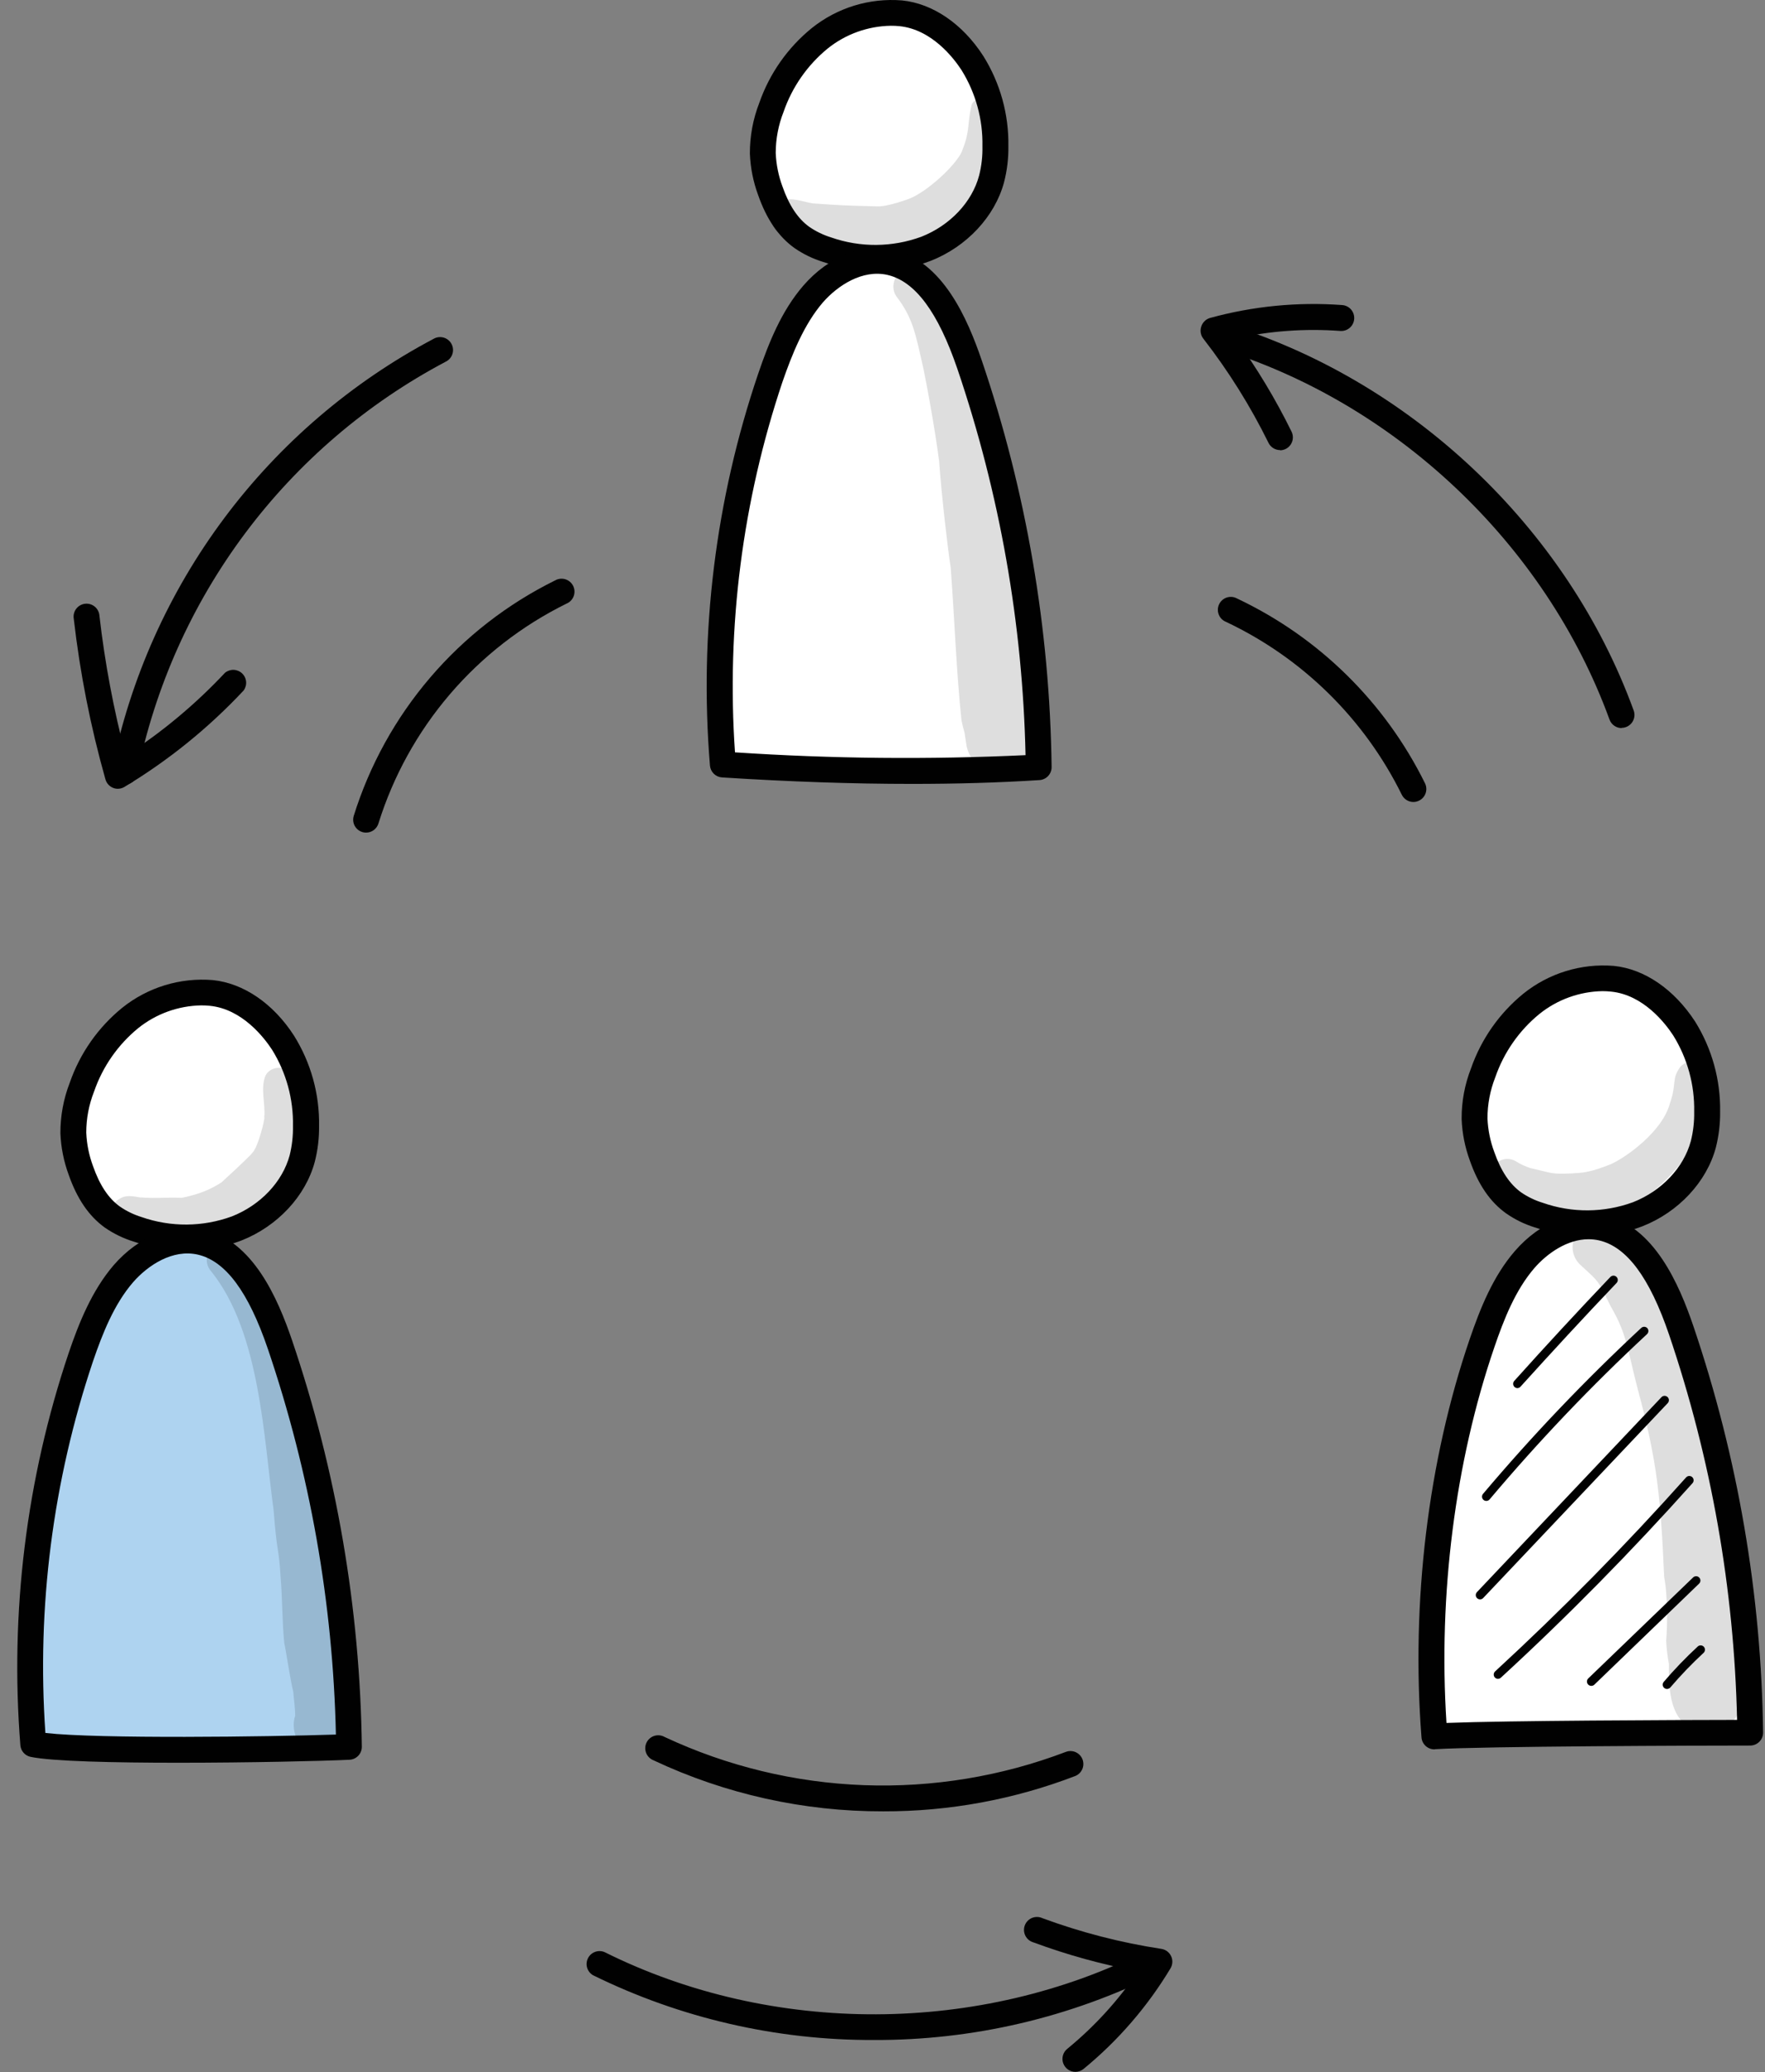 <svg width="409" height="480" viewBox="0 0 409 480" fill="none" xmlns="http://www.w3.org/2000/svg">
<rect x="0" y="0" width="409" height="480" fill="#808080" stroke="none"/>
<g clip-path="url(#clip0_206_3627)">
<path d="M374.56 226.42C363.39 226.86 352.27 232.61 346.56 242.2C340.85 251.79 341.28 265.08 348.62 273.5C352.471 277.753 357.537 280.72 363.13 282C374.54 284.77 388.32 279.91 392.71 269C394.45 264.69 394.62 259.91 394.42 255.27C394.22 250.39 393.61 245.43 391.49 241.03C388.11 234 381.29 229.27 374.56 226.42Z" fill="white"/>
<path d="M333.42 401.35C330.924 374.562 333.516 347.544 341.06 321.72C342.768 315.713 344.849 309.818 347.29 304.07C349.66 298.59 352.58 293.14 357.21 289.38C361.84 285.62 368.54 283.89 373.92 286.48C376.83 287.88 379.07 290.38 380.99 292.98C388.53 303.24 392.08 315.83 395.13 328.2C401.01 352.07 405.6 376.63 403.69 401.15L333.42 401.35Z" fill="white"/>
<path d="M351.63 321.58C351.386 321.577 351.151 321.484 350.97 321.32C350.773 321.143 350.654 320.896 350.639 320.632C350.624 320.367 350.714 320.108 350.89 319.91C358.15 311.82 365.64 303.72 373.16 295.83C373.251 295.735 373.359 295.658 373.479 295.605C373.599 295.552 373.729 295.523 373.86 295.519C373.992 295.516 374.122 295.539 374.245 295.586C374.368 295.633 374.48 295.704 374.575 295.795C374.67 295.886 374.747 295.994 374.8 296.114C374.853 296.234 374.882 296.364 374.886 296.495C374.889 296.627 374.866 296.757 374.819 296.88C374.772 297.003 374.701 297.115 374.61 297.21C367.1 305.08 359.61 313.21 352.37 321.21C352.28 321.321 352.168 321.411 352.04 321.475C351.912 321.539 351.773 321.575 351.63 321.58Z" fill="#010101"/>
<path d="M344.42 347.71C344.186 347.71 343.96 347.629 343.78 347.48C343.679 347.395 343.597 347.292 343.536 347.175C343.476 347.058 343.439 346.931 343.428 346.8C343.417 346.669 343.431 346.537 343.471 346.412C343.511 346.287 343.575 346.17 343.66 346.07C355.085 332.541 367.318 319.714 380.29 307.66C380.383 307.566 380.493 307.492 380.615 307.441C380.737 307.39 380.868 307.364 381 307.364C381.132 307.364 381.263 307.39 381.385 307.441C381.506 307.492 381.617 307.566 381.71 307.66C381.89 307.854 381.985 308.111 381.976 308.375C381.967 308.64 381.853 308.889 381.66 309.07C368.749 321.066 356.579 333.836 345.22 347.31C345.127 347.434 345.006 347.535 344.867 347.604C344.728 347.674 344.575 347.71 344.42 347.71Z" fill="#010101"/>
<path d="M342.96 370.52C342.767 370.517 342.578 370.459 342.417 370.351C342.256 370.244 342.13 370.092 342.054 369.914C341.978 369.736 341.955 369.54 341.988 369.349C342.021 369.159 342.108 368.982 342.24 368.84L385 323.68C385.182 323.486 385.433 323.373 385.698 323.364C385.964 323.356 386.221 323.453 386.415 323.635C386.609 323.817 386.722 324.068 386.731 324.333C386.739 324.599 386.642 324.856 386.46 325.05L343.69 370.21C343.596 370.309 343.483 370.387 343.357 370.44C343.232 370.494 343.096 370.521 342.96 370.52Z" fill="#010101"/>
<path d="M347.14 388.93C347.001 388.931 346.864 388.903 346.736 388.848C346.609 388.793 346.494 388.712 346.4 388.61C346.221 388.415 346.128 388.157 346.139 387.893C346.15 387.628 346.266 387.379 346.46 387.2C361.87 373.01 376.74 357.91 390.68 342.3C390.765 342.194 390.871 342.107 390.99 342.043C391.11 341.979 391.242 341.941 391.377 341.929C391.512 341.918 391.649 341.935 391.777 341.978C391.906 342.021 392.025 342.089 392.126 342.18C392.227 342.27 392.309 342.38 392.366 342.503C392.424 342.626 392.455 342.76 392.459 342.895C392.464 343.031 392.44 343.166 392.39 343.292C392.341 343.419 392.266 343.534 392.17 343.63C378.17 359.28 363.27 374.44 347.82 388.63C347.637 388.81 347.396 388.916 347.14 388.93Z" fill="#010101"/>
<path d="M368.75 390.55C368.616 390.551 368.483 390.525 368.36 390.473C368.236 390.422 368.124 390.346 368.03 390.25C367.844 390.063 367.739 389.809 367.739 389.545C367.739 389.281 367.844 389.027 368.03 388.84L392.29 365.48C392.382 365.378 392.494 365.296 392.619 365.239C392.745 365.182 392.88 365.151 393.018 365.149C393.155 365.147 393.292 365.173 393.419 365.226C393.546 365.279 393.66 365.357 393.756 365.457C393.851 365.556 393.924 365.674 393.972 365.803C394.019 365.932 394.04 366.07 394.032 366.207C394.024 366.344 393.988 366.479 393.925 366.601C393.863 366.724 393.776 366.832 393.67 366.92L369.45 390.28C369.261 390.457 369.01 390.554 368.75 390.55Z" fill="#010101"/>
<path d="M386.29 391.27C386.052 391.27 385.821 391.185 385.64 391.03C385.441 390.858 385.319 390.615 385.298 390.353C385.277 390.091 385.361 389.831 385.53 389.63C388.008 386.729 390.656 383.977 393.46 381.39C393.658 381.231 393.909 381.152 394.162 381.171C394.416 381.19 394.652 381.305 394.824 381.492C394.996 381.679 395.09 381.925 395.088 382.179C395.085 382.433 394.986 382.676 394.81 382.86C392.068 385.396 389.476 388.09 387.05 390.93C386.955 391.038 386.838 391.124 386.707 391.183C386.576 391.242 386.434 391.271 386.29 391.27Z" fill="#010101"/>
<g opacity="0.13">
<path d="M395.54 247.07C394.726 246.27 393.631 245.822 392.49 245.822C391.349 245.822 390.254 246.27 389.44 247.07C387.26 249.96 388.6 250.95 386.99 255.53C385.26 262.19 376.66 268.18 373.34 269.67C368.39 271.67 366.77 271.67 364.21 271.84C359.27 272.02 360.11 271.84 354.64 270.6C353.505 270.24 352.42 269.739 351.41 269.11C350.973 268.825 350.483 268.631 349.969 268.541C349.455 268.451 348.929 268.467 348.421 268.587C347.913 268.706 347.435 268.928 347.016 269.238C346.596 269.549 346.244 269.941 345.981 270.391C345.718 270.842 345.549 271.341 345.485 271.859C345.42 272.376 345.462 272.902 345.607 273.403C345.751 273.904 345.997 274.37 346.327 274.774C346.658 275.177 347.067 275.509 347.53 275.75C364.07 286.9 380.18 283.68 392.16 265.82C394.547 261.73 396.04 257.18 396.54 252.47C396.85 250.6 397.09 248.48 395.54 247.07Z" fill="#010101"/>
</g>
<g opacity="0.13">
<path d="M403.92 384.66C403.92 384.43 403.92 384.21 403.92 383.99C404.7 382.08 402.92 372.88 403.33 376.12C403.04 373.85 402.68 371.57 402.33 369.3C402.33 369.16 402.28 369.02 402.26 368.87C401.94 362.92 400.62 357.13 399.34 351.33C395.98 333.06 393.73 313.92 384.59 297.42C381.88 291.88 378.36 286.18 372.84 283.14C366.93 280.36 361.5 288.49 366.19 293.01C371.12 297.46 370.19 296.69 373.33 302.78C377.03 309.16 377.09 312.52 379.52 321.85C384.17 339.04 384.82 347.4 385.63 365.22L385.96 367.41C386.377 371.631 386.423 375.881 386.1 380.11C386.183 381.903 386.393 383.687 386.73 385.45C386.66 391.39 386.84 399.14 393.6 401.12C397.38 402.25 401.02 400.12 402.87 396.89C407.97 394.76 408.29 387.48 403.92 384.66Z" fill="#010101"/>
</g>
<path d="M375.77 168.67C375.153 168.666 374.552 168.472 374.049 168.114C373.546 167.756 373.166 167.252 372.96 166.67C358.09 125.88 323.01 92.84 281.4 80.45C281.002 80.357 280.627 80.183 280.298 79.94C279.969 79.696 279.694 79.388 279.489 79.034C279.283 78.68 279.153 78.288 279.104 77.882C279.056 77.476 279.092 77.064 279.208 76.672C279.325 76.28 279.521 75.916 279.783 75.603C280.046 75.289 280.37 75.032 280.736 74.849C281.101 74.665 281.5 74.558 281.908 74.534C282.317 74.51 282.726 74.57 283.11 74.71C326.5 87.63 363.11 122.08 378.58 164.62C378.74 165.071 378.789 165.554 378.724 166.028C378.659 166.501 378.482 166.953 378.207 167.344C377.932 167.736 377.567 168.056 377.143 168.278C376.719 168.5 376.249 168.617 375.77 168.62V168.67Z" fill="#010101"/>
<path d="M296.64 104.27C296.08 104.27 295.532 104.114 295.057 103.819C294.581 103.524 294.198 103.102 293.95 102.6C289.743 94.059 284.681 85.968 278.84 78.45C278.538 78.061 278.336 77.605 278.253 77.12C278.169 76.635 278.206 76.137 278.36 75.67C278.503 75.198 278.761 74.768 279.109 74.42C279.458 74.071 279.888 73.813 280.36 73.67C290.333 70.924 300.704 69.909 311.02 70.67C311.816 70.727 312.556 71.098 313.078 71.701C313.601 72.304 313.862 73.089 313.805 73.885C313.748 74.681 313.377 75.421 312.774 75.943C312.171 76.466 311.386 76.727 310.59 76.67C302.448 76.066 294.261 76.656 286.29 78.42C291.235 85.226 295.585 92.446 299.29 100C299.513 100.456 299.618 100.962 299.592 101.47C299.567 101.977 299.413 102.47 299.145 102.902C298.877 103.333 298.504 103.69 298.061 103.938C297.617 104.186 297.118 104.318 296.61 104.32L296.64 104.27Z" fill="#010101"/>
<path d="M368.06 286.37C363.82 286.365 359.608 285.673 355.59 284.32C353.241 283.586 351.019 282.497 349 281.09C345.31 278.45 342.56 274.44 340.6 268.84C339.469 265.762 338.827 262.526 338.7 259.25C338.672 255.227 339.412 251.236 340.88 247.49C343.247 240.708 347.449 234.715 353.02 230.18C358.925 225.44 366.423 223.142 373.97 223.76C381.07 224.48 387.92 229.17 392.79 236.63C396.699 242.899 398.717 250.163 398.6 257.55C398.631 260.358 398.295 263.159 397.6 265.88C395.46 273.82 388.95 280.79 380.6 284.08C376.6 285.619 372.346 286.396 368.06 286.37ZM371.35 229.61C366.026 229.699 360.883 231.557 356.73 234.89C352.025 238.736 348.483 243.816 346.5 249.56C345.3 252.597 344.686 255.834 344.69 259.1C344.804 261.753 345.333 264.371 346.26 266.86C347.8 271.26 349.84 274.32 352.49 276.23C354.025 277.282 355.711 278.095 357.49 278.64C364.268 281.022 371.662 280.976 378.41 278.51C385.03 275.9 390.17 270.51 391.82 264.32C392.372 262.11 392.631 259.837 392.59 257.56C392.712 251.33 391.031 245.197 387.75 239.9C385.92 237.09 380.85 230.48 373.35 229.72C372.686 229.649 372.018 229.612 371.35 229.61Z" fill="#010101"/>
<path d="M332.4 405.26C331.644 405.262 330.915 404.98 330.359 404.468C329.803 403.956 329.46 403.253 329.4 402.5C326.96 371.15 330.93 338.37 340.58 310.19C343.02 303.07 345.98 295.66 351.04 289.82C356.87 283.09 364.84 279.9 371.86 281.51C383.32 284.14 389.08 297.45 392.41 307.23C402.705 337.57 408.155 369.343 408.56 401.38C408.56 402.176 408.244 402.939 407.681 403.501C407.119 404.064 406.356 404.38 405.56 404.38C393.86 404.38 344.12 404.53 332.56 405.22L332.4 405.26ZM368.12 287.08C363.19 287.08 358.54 290.34 355.58 293.74C351.19 298.81 348.51 305.58 346.27 312.14C337.18 338.69 333.27 369.47 335.19 399.14C349.52 398.59 387.75 398.45 402.53 398.43C401.847 368.044 396.529 337.941 386.76 309.16C382.26 295.96 376.96 288.82 370.54 287.35C369.746 287.172 368.934 287.081 368.12 287.08Z" fill="#010101"/>
<path d="M327.53 185.79C326.971 185.79 326.422 185.634 325.947 185.339C325.471 185.044 325.088 184.621 324.84 184.12C316.179 166.555 301.826 152.439 284.12 144.07C283.736 143.92 283.388 143.694 283.095 143.404C282.803 143.113 282.574 142.766 282.422 142.384C282.27 142.001 282.198 141.591 282.211 141.18C282.224 140.768 282.321 140.364 282.498 139.991C282.674 139.619 282.924 139.287 283.234 139.016C283.544 138.745 283.907 138.541 284.299 138.416C284.692 138.291 285.105 138.248 285.515 138.29C285.925 138.332 286.321 138.458 286.68 138.66C305.609 147.607 320.954 162.695 330.22 181.47C330.566 182.183 330.616 183.003 330.36 183.752C330.103 184.502 329.56 185.119 328.85 185.47C328.441 185.678 327.989 185.788 327.53 185.79Z" fill="#010101"/>
<path d="M205.647 1.449C195.857 5.689 185.807 11.259 180.967 20.759C178.858 25.08 177.938 29.885 178.302 34.679C178.666 39.474 180.3 44.085 183.037 48.039C185.876 51.922 189.668 55.008 194.047 56.999C198.426 58.991 203.244 59.821 208.037 59.409C211.53 59.116 214.922 58.089 217.991 56.395C221.06 54.702 223.737 52.379 225.847 49.579C230.147 43.579 231.167 35.739 230.057 28.469C229.218 22.215 226.593 16.337 222.497 11.539C218.317 6.859 212.317 3.679 205.647 1.449Z" fill="white"/>
<path d="M196.647 62.679C187.057 67.089 182.137 77.679 178.757 87.679C169.364 115.447 165.912 144.88 168.627 174.069L169.137 176.919C169.669 176.997 170.166 177.23 170.567 177.589C170.567 177.589 240.257 177.949 240.467 176.909C239.747 143.459 236.537 109.369 223.087 78.739C220.797 73.519 218.087 68.269 213.707 64.629C211.36 62.681 208.497 61.459 205.467 61.113C202.437 60.766 199.372 61.311 196.647 62.679Z" fill="white"/>
<path d="M45.247 229.519C41.116 229.975 37.117 231.249 33.483 233.266C29.849 235.282 26.653 238.002 24.08 241.265C21.507 244.529 19.608 248.272 18.495 252.276C17.382 256.28 17.077 260.465 17.597 264.589C18.018 269.14 19.898 273.433 22.957 276.829C25.527 279.469 28.957 281.129 32.317 282.549C36.537 284.299 40.947 285.789 45.507 285.919C49.151 285.993 52.761 285.212 56.048 283.639C59.336 282.065 62.209 279.743 64.437 276.859C71.017 268.209 70.607 255.859 66.807 245.719C65.556 241.912 63.449 238.443 60.647 235.579C56.507 231.689 50.757 230.119 45.247 229.519Z" fill="white"/>
<path d="M7.047 403.599C4.874 371.739 9.668 339.788 21.097 309.969C23.277 304.269 25.797 298.529 30.017 294.129C34.237 289.729 40.547 286.869 46.497 288.219C55.387 290.219 59.777 300.089 62.497 308.779C72.387 339.779 78.607 371.859 79.777 404.979C59.403 405.165 39.03 404.899 18.657 404.179C14.867 404.039 10.937 403.899 7.047 403.599Z" fill="#AED3F0"/>
<g opacity="0.13">
<path d="M67.967 249.549C66.967 246.819 62.917 246.619 61.547 249.119C60.277 252.119 61.547 255.619 61.237 258.819C61.417 259.389 59.837 265.219 58.917 266.419C58.597 266.969 59.187 266.149 59.397 265.899C59.137 266.219 58.717 266.799 58.397 267.159C58.267 267.319 58.137 267.469 57.997 267.619C55.827 269.779 53.577 271.839 51.327 273.909C49.315 275.218 47.112 276.207 44.797 276.839C43.91 277.106 43.008 277.323 42.097 277.489H41.867C38.867 277.349 35.797 277.669 32.777 277.399H32.457C30.867 277.139 29.227 276.749 27.777 277.679C24.427 279.489 25.127 284.959 28.847 285.849C32.947 286.849 37.147 288.169 41.407 287.789C46.667 287.339 51.547 284.789 56.047 282.199C68.437 275.849 71.597 259.659 67.967 249.549Z" fill="#010101"/>
</g>
<g opacity="0.13">
<path d="M230.717 24.459C230.493 23.933 230.129 23.48 229.663 23.149C229.198 22.818 228.65 22.623 228.08 22.585C227.511 22.546 226.941 22.667 226.436 22.932C225.931 23.198 225.508 23.598 225.217 24.089C224.047 28.729 224.877 30.089 223.057 34.639C222.317 37.339 216.057 43.439 211.597 45.639C210.687 46.139 205.407 47.979 203.177 47.809C195.527 47.609 194.777 47.569 188.357 47.119C186.357 46.789 184.357 45.999 182.407 46.189C177.837 46.589 177.407 53.479 181.837 54.589C187.837 55.939 192.027 58.209 194.907 58.259C201.187 58.839 207.857 59.049 213.657 56.199C220.177 52.509 225.257 46.199 228.417 39.449C229.737 34.889 231.497 29.139 230.717 24.459Z" fill="#010101"/>
</g>
<g opacity="0.13">
<path d="M81.217 396.969L81.127 396.259V396.199C80.807 390.319 80.627 384.439 80.687 378.559C79.558 368.888 77.933 359.282 75.817 349.779C73.647 339.959 71.117 330.249 68.087 320.669C65.557 312.329 63.287 303.829 59.267 296.069C58.164 293.924 56.822 291.911 55.267 290.069C54.897 289.457 54.383 288.946 53.769 288.579C53.155 288.213 52.461 288.003 51.747 287.969C50.986 287.985 50.246 288.222 49.617 288.651C48.989 289.08 48.499 289.683 48.207 290.386C47.916 291.089 47.835 291.862 47.975 292.61C48.115 293.358 48.47 294.049 48.997 294.599C60.307 308.709 61.117 333.229 63.407 349.879C64.187 360.189 64.617 358.359 65.007 365.149C65.457 370.299 65.357 375.509 65.877 380.639C66.317 382.639 67.357 389.699 67.947 391.839C68.097 393.729 68.397 395.599 68.407 397.479C67.287 400.719 68.957 404.919 72.297 406.049C76.557 408.169 82.027 404.419 81.807 399.699C81.818 398.756 81.616 397.823 81.217 396.969Z" fill="#010101"/>
</g>
<g opacity="0.13">
<path d="M239.007 165.569C238.527 155.159 237.187 146.649 236.557 141.509C236.217 137.209 233.927 119.599 231.077 108.929C227.527 95.619 224.077 82.169 219.017 69.349C218.393 67.995 217.622 66.714 216.717 65.529C215.717 64.339 214.947 62.649 213.347 62.139C209.547 60.279 205.397 65.029 207.667 68.589C211.667 73.799 212.167 77.509 213.997 85.449C215.867 94.819 217.217 103.339 217.857 108.679L217.627 106.989C218.237 115.259 219.627 127.169 220.307 131.529C221.197 143.329 221.577 155.179 222.807 166.939C223.047 167.939 223.267 168.939 223.557 169.939V170.039C223.647 170.559 223.717 171.039 223.797 171.619C223.815 171.828 223.848 172.035 223.897 172.239C223.897 172.499 223.977 172.749 224.007 173.009C224.012 172.979 224.012 172.948 224.007 172.919C224.003 172.999 224.003 173.079 224.007 173.159C224.007 172.949 223.957 172.769 223.927 172.609C223.932 172.579 223.932 172.549 223.927 172.519C224.08 173.399 224.37 174.249 224.787 175.039C225.037 175.429 225.307 175.809 225.587 176.169C226.575 177.875 228.166 179.148 230.047 179.739L231.047 179.879L230.267 179.789C236.047 181.209 239.507 176.249 238.847 171.889C239.077 169.829 238.667 167.649 239.007 165.569Z" fill="#010101"/>
</g>
<path d="M28.867 181.779C28.672 181.782 28.478 181.765 28.287 181.729C27.507 181.574 26.821 181.117 26.379 180.457C25.936 179.797 25.774 178.988 25.927 178.209C30.206 157.111 39.111 137.225 52 119.984C64.889 102.742 81.442 88.573 100.467 78.499C100.817 78.294 101.205 78.163 101.607 78.113C102.01 78.063 102.418 78.095 102.808 78.207C103.198 78.319 103.561 78.509 103.875 78.766C104.189 79.022 104.448 79.339 104.636 79.699C104.824 80.058 104.938 80.452 104.969 80.856C105.001 81.26 104.95 81.667 104.82 82.051C104.691 82.435 104.484 82.789 104.214 83.091C103.943 83.393 103.614 83.637 103.247 83.809C85.011 93.46 69.144 107.038 56.791 123.563C44.437 140.087 35.904 159.148 31.807 179.369C31.67 180.048 31.303 180.66 30.767 181.099C30.231 181.538 29.56 181.778 28.867 181.779Z" fill="#010101"/>
<path d="M27.317 182.729C26.937 182.73 26.56 182.658 26.207 182.519C25.775 182.346 25.39 182.075 25.081 181.728C24.772 181.381 24.548 180.967 24.427 180.519C20.988 168.353 18.536 155.929 17.097 143.369C17.025 142.966 17.037 142.552 17.132 142.154C17.226 141.755 17.401 141.38 17.646 141.052C17.891 140.724 18.201 140.45 18.555 140.245C18.91 140.041 19.303 139.912 19.71 139.866C20.117 139.819 20.529 139.856 20.921 139.975C21.313 140.094 21.676 140.292 21.989 140.556C22.301 140.821 22.556 141.146 22.738 141.513C22.92 141.88 23.025 142.28 23.047 142.689C24.302 153.604 26.337 164.415 29.137 175.039C37.558 169.609 45.282 163.168 52.137 155.859C52.703 155.394 53.419 155.153 54.151 155.18C54.883 155.207 55.58 155.501 56.11 156.007C56.641 156.512 56.967 157.194 57.029 157.924C57.091 158.654 56.884 159.381 56.447 159.969C48.314 168.658 39.016 176.176 28.817 182.309C28.362 182.578 27.845 182.723 27.317 182.729Z" fill="#010101"/>
<path d="M202.527 472.589C179.961 472.675 157.68 467.541 137.427 457.589C136.766 457.206 136.277 456.587 136.057 455.856C135.837 455.125 135.905 454.338 136.245 453.655C136.585 452.972 137.173 452.444 137.888 452.179C138.604 451.914 139.394 451.932 140.097 452.229C178.957 471.599 227.097 471.429 265.867 451.789C266.568 451.486 267.357 451.463 268.075 451.722C268.793 451.982 269.385 452.505 269.73 453.186C270.075 453.866 270.148 454.653 269.934 455.386C269.72 456.118 269.235 456.741 268.577 457.129C248.074 467.38 225.45 472.676 202.527 472.589Z" fill="#010101"/>
<path d="M249.187 479.969C248.571 479.966 247.971 479.773 247.468 479.417C246.965 479.062 246.584 478.559 246.377 477.979C246.169 477.399 246.145 476.77 246.308 476.175C246.471 475.581 246.813 475.052 247.287 474.659C253.61 469.489 259.145 463.426 263.717 456.659C255.454 455.125 247.338 452.887 239.457 449.969C239.06 449.855 238.691 449.66 238.373 449.396C238.055 449.133 237.795 448.807 237.609 448.438C237.423 448.07 237.315 447.667 237.291 447.255C237.268 446.842 237.33 446.43 237.474 446.043C237.617 445.656 237.839 445.302 238.126 445.005C238.412 444.707 238.757 444.472 239.138 444.314C239.519 444.156 239.929 444.079 240.342 444.086C240.755 444.094 241.162 444.187 241.537 444.359C250.466 447.657 259.707 450.042 269.117 451.479C269.604 451.553 270.065 451.746 270.46 452.041C270.854 452.335 271.171 452.722 271.38 453.168C271.59 453.614 271.686 454.104 271.661 454.596C271.636 455.088 271.491 455.566 271.237 455.989C265.905 464.856 259.09 472.74 251.087 479.299C250.55 479.734 249.879 479.971 249.187 479.969Z" fill="#010101"/>
<path d="M203.127 62.719C198.889 62.715 194.68 62.02 190.667 60.659C188.316 59.928 186.09 58.842 184.067 57.439C180.387 54.789 177.637 50.779 175.677 45.179C174.541 42.102 173.896 38.866 173.767 35.589C173.749 31.57 174.489 27.584 175.947 23.839C178.313 17.051 182.52 11.054 188.097 6.519C194.002 1.779 201.5 -0.519 209.047 0.099C216.137 0.819 223.047 5.509 227.857 12.969C231.775 19.234 233.793 26.5 233.667 33.889C233.708 36.698 233.371 39.499 232.667 42.219C230.537 50.159 224.027 57.139 215.667 60.429C211.665 61.963 207.413 62.74 203.127 62.719ZM206.417 5.969C201.094 6.055 195.951 7.909 191.797 11.239C187.097 15.088 183.559 20.166 181.577 25.909C180.376 28.946 179.759 32.183 179.757 35.449C179.867 38.098 180.394 40.713 181.317 43.199C182.857 47.599 184.897 50.669 187.557 52.569C189.093 53.621 190.778 54.437 192.557 54.989C199.339 57.37 206.737 57.32 213.487 54.849C220.107 52.249 225.247 46.849 226.887 40.669C227.449 38.457 227.708 36.18 227.657 33.899C227.785 27.671 226.103 21.54 222.817 16.249C220.987 13.439 215.927 6.819 208.417 6.059C207.752 5.994 207.085 5.964 206.417 5.969Z" fill="#010101"/>
<path d="M211.317 181.599C197.627 181.599 183.037 181.099 167.317 180.099C166.598 180.053 165.919 179.75 165.405 179.245C164.891 178.74 164.576 178.067 164.517 177.349C161.984 146.632 165.793 115.722 175.707 86.539C178.137 79.409 181.097 72.009 186.157 66.169C191.987 59.429 199.977 56.239 206.987 57.859C218.447 60.489 224.197 73.789 227.527 83.569C237.827 113.908 243.28 145.681 243.687 177.719C243.688 178.484 243.397 179.221 242.873 179.779C242.349 180.337 241.631 180.673 240.867 180.719C231.427 181.319 221.617 181.599 211.317 181.599ZM170.317 174.289C192.73 175.775 215.209 175.992 237.647 174.939C236.981 144.495 231.659 114.332 221.867 85.499C217.367 72.299 212.067 65.169 205.657 63.689C199.867 62.369 194.127 66.119 190.657 70.089C186.317 75.159 183.577 81.969 181.317 88.479C172.054 116.083 168.316 145.241 170.317 174.289Z" fill="#010101"/>
<path d="M43.367 289.669C39.126 289.666 34.913 288.971 30.897 287.609C28.547 286.874 26.322 285.788 24.297 284.389C20.607 281.739 17.867 277.729 15.907 272.129C14.773 269.052 14.128 265.816 13.997 262.539C13.979 258.52 14.719 254.534 16.177 250.789C18.538 244.001 22.741 238.003 28.317 233.469C34.236 228.718 41.753 226.42 49.317 227.049C56.407 227.769 63.317 232.459 68.127 239.919C72.045 246.187 74.064 253.457 73.937 260.849C73.976 263.654 73.639 266.452 72.937 269.169C70.807 277.109 64.287 284.089 55.937 287.379C51.926 288.917 47.663 289.694 43.367 289.669ZM46.657 232.909C41.331 232.993 36.184 234.847 32.027 238.179C27.327 242.028 23.789 247.106 21.807 252.849C20.605 255.886 19.987 259.122 19.987 262.389C20.101 265.042 20.63 267.66 21.557 270.149C23.097 274.549 25.137 277.619 27.787 279.519C29.322 280.572 31.008 281.388 32.787 281.939C39.57 284.312 46.966 284.263 53.717 281.799C60.337 279.199 65.467 273.799 67.127 267.619C67.675 265.405 67.93 263.129 67.887 260.849C68.013 254.618 66.332 248.484 63.047 243.189C61.217 240.389 56.147 233.769 48.647 233.009C47.986 232.941 47.322 232.908 46.657 232.909Z" fill="#010101"/>
<path d="M41.317 408.359C26.447 408.359 12.157 408.039 7.097 406.999C6.462 406.867 5.886 406.532 5.457 406.045C5.028 405.559 4.768 404.946 4.717 404.299C2.277 373.584 6.08 342.694 15.897 313.489C18.317 306.359 21.317 298.969 26.317 293.119C32.147 286.379 40.137 283.189 47.147 284.809C58.607 287.429 64.357 300.739 67.687 310.519C77.985 340.858 83.439 372.631 83.847 404.669C83.848 405.442 83.549 406.186 83.015 406.745C82.48 407.304 81.75 407.635 80.977 407.669C74.727 407.969 57.667 408.359 41.317 408.359ZM10.517 401.459C22.807 402.859 62.107 402.349 77.837 401.829C77.165 371.405 71.843 341.263 62.057 312.449C57.557 299.249 52.257 292.119 45.847 290.649C40.047 289.319 34.317 293.069 30.847 297.039C26.457 302.109 23.767 308.869 21.527 315.429C12.235 343.102 8.493 372.337 10.517 401.459Z" fill="#010101"/>
<path d="M204.677 419.619C186.269 419.671 168.08 415.631 151.427 407.789C151.043 407.638 150.695 407.41 150.403 407.119C150.112 406.828 149.883 406.48 149.732 406.096C149.581 405.713 149.511 405.303 149.525 404.891C149.54 404.479 149.639 404.075 149.817 403.703C149.994 403.331 150.246 403 150.558 402.73C150.869 402.46 151.232 402.257 151.626 402.134C152.019 402.011 152.433 401.97 152.843 402.013C153.252 402.057 153.649 402.185 154.007 402.389C168.495 409.168 184.198 412.965 200.183 413.554C216.168 414.143 232.109 411.513 247.057 405.819C247.791 405.562 248.596 405.601 249.302 405.927C250.008 406.253 250.56 406.841 250.842 407.566C251.123 408.291 251.112 409.096 250.811 409.813C250.51 410.53 249.942 411.102 249.227 411.409C235.012 416.877 219.907 419.661 204.677 419.619Z" fill="#010101"/>
<path d="M84.837 192.889C84.368 192.889 83.907 192.779 83.489 192.568C83.07 192.358 82.707 192.052 82.428 191.676C82.149 191.3 81.962 190.863 81.882 190.402C81.802 189.941 81.831 189.467 81.967 189.019C85.646 177.234 91.682 166.32 99.708 156.939C107.734 147.559 117.583 139.907 128.657 134.449C129.014 134.248 129.408 134.122 129.815 134.08C130.222 134.037 130.634 134.078 131.025 134.201C131.416 134.323 131.777 134.524 132.087 134.792C132.397 135.059 132.649 135.387 132.828 135.756C133.006 136.125 133.107 136.526 133.125 136.935C133.142 137.344 133.076 137.752 132.93 138.135C132.784 138.517 132.561 138.866 132.275 139.159C131.989 139.452 131.646 139.683 131.267 139.839C120.935 144.934 111.745 152.074 104.256 160.827C96.766 169.58 91.133 179.763 87.697 190.759C87.511 191.373 87.132 191.911 86.618 192.295C86.103 192.678 85.479 192.886 84.837 192.889Z" fill="#010101"/>
</g>
<defs>
<clipPath id="clip0_206_3627">
<rect width="408.58" height="480" fill="white"/>
</clipPath>
</defs>
</svg>
